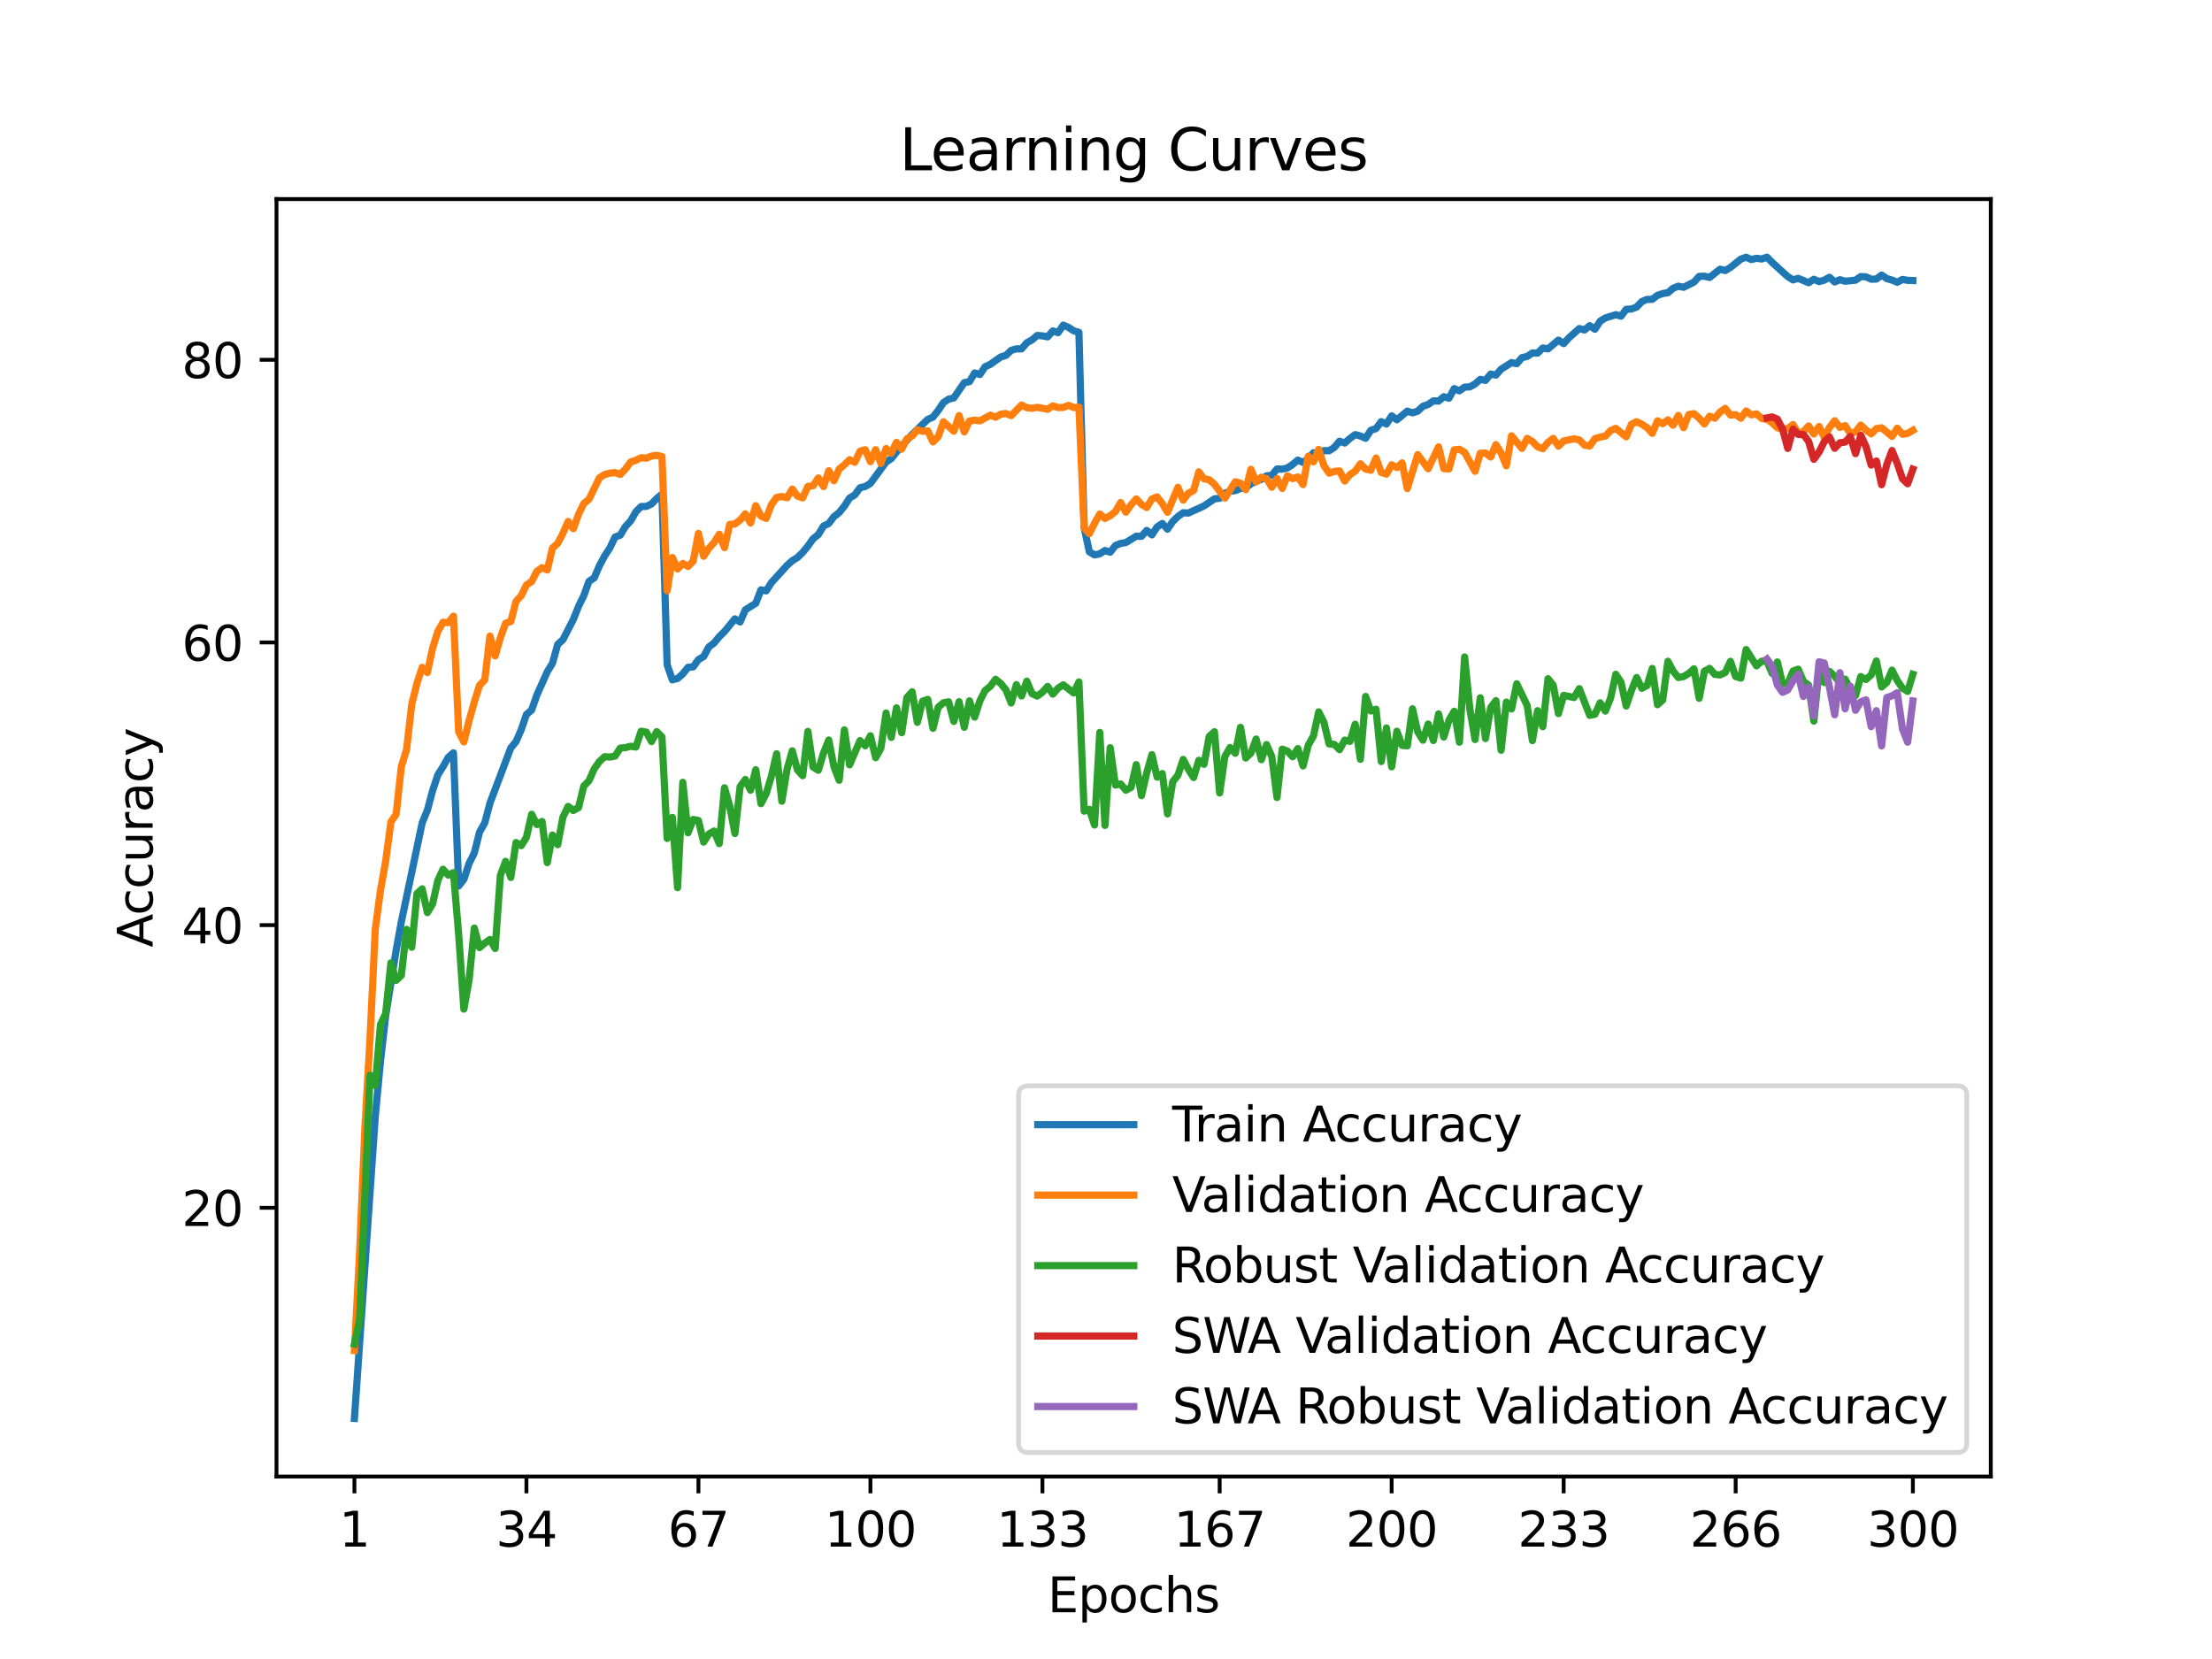 <?xml version="1.0" encoding="utf-8" standalone="no"?>
<!DOCTYPE svg PUBLIC "-//W3C//DTD SVG 1.1//EN"
  "http://www.w3.org/Graphics/SVG/1.1/DTD/svg11.dtd">
<svg xmlns:xlink="http://www.w3.org/1999/xlink" width="460.8pt" height="345.6pt" viewBox="0 0 460.8 345.6" xmlns="http://www.w3.org/2000/svg" version="1.1">
 <defs>
  <style type="text/css">*{stroke-linejoin: round; stroke-linecap: butt}</style>
 </defs>
 <g id="figure_1">
  <g id="patch_1">
   <path d="M 0 345.6 
L 460.8 345.6 
L 460.8 0 
L 0 0 
z
" style="fill: #ffffff"/>
  </g>
  <g id="axes_1">
   <g id="patch_2">
    <path d="M 57.6 307.584 
L 414.72 307.584 
L 414.72 41.472 
L 57.6 41.472 
z
" style="fill: #ffffff"/>
   </g>
   <g id="matplotlib.axis_1">
    <g id="xtick_1">
     <g id="line2d_1">
      <defs>
       <path id="m9f9e99e93b" d="M 0 0 
L 0 3.5 
" style="stroke: #000000; stroke-width: 0.8"/>
      </defs>
      <g>
       <use xlink:href="#m9f9e99e93b" x="73.833" y="307.584" style="stroke: #000000; stroke-width: 0.8"/>
      </g>
     </g>
     <g id="text_1">
      <!-- 1 -->
      <g transform="translate(70.651 322.182) scale(0.1 -0.1)">
       <defs>
        <path id="DejaVuSans-31" d="M 794 531 
L 1825 531 
L 1825 4091 
L 703 3866 
L 703 4441 
L 1819 4666 
L 2450 4666 
L 2450 531 
L 3481 531 
L 3481 0 
L 794 0 
L 794 531 
z
" transform="scale(0.016)"/>
       </defs>
       <use xlink:href="#DejaVuSans-31"/>
      </g>
     </g>
    </g>
    <g id="xtick_2">
     <g id="line2d_2">
      <g>
       <use xlink:href="#m9f9e99e93b" x="109.664" y="307.584" style="stroke: #000000; stroke-width: 0.8"/>
      </g>
     </g>
     <g id="text_2">
      <!-- 34 -->
      <g transform="translate(103.302 322.182) scale(0.1 -0.1)">
       <defs>
        <path id="DejaVuSans-33" d="M 2597 2516 
Q 3050 2419 3304 2112 
Q 3559 1806 3559 1356 
Q 3559 666 3084 287 
Q 2609 -91 1734 -91 
Q 1441 -91 1130 -33 
Q 819 25 488 141 
L 488 750 
Q 750 597 1062 519 
Q 1375 441 1716 441 
Q 2309 441 2620 675 
Q 2931 909 2931 1356 
Q 2931 1769 2642 2001 
Q 2353 2234 1838 2234 
L 1294 2234 
L 1294 2753 
L 1863 2753 
Q 2328 2753 2575 2939 
Q 2822 3125 2822 3475 
Q 2822 3834 2567 4026 
Q 2313 4219 1838 4219 
Q 1578 4219 1281 4162 
Q 984 4106 628 3988 
L 628 4550 
Q 988 4650 1302 4700 
Q 1616 4750 1894 4750 
Q 2613 4750 3031 4423 
Q 3450 4097 3450 3541 
Q 3450 3153 3228 2886 
Q 3006 2619 2597 2516 
z
" transform="scale(0.016)"/>
        <path id="DejaVuSans-34" d="M 2419 4116 
L 825 1625 
L 2419 1625 
L 2419 4116 
z
M 2253 4666 
L 3047 4666 
L 3047 1625 
L 3713 1625 
L 3713 1100 
L 3047 1100 
L 3047 0 
L 2419 0 
L 2419 1100 
L 313 1100 
L 313 1709 
L 2253 4666 
z
" transform="scale(0.016)"/>
       </defs>
       <use xlink:href="#DejaVuSans-33"/>
       <use xlink:href="#DejaVuSans-34" x="63.623"/>
      </g>
     </g>
    </g>
    <g id="xtick_3">
     <g id="line2d_3">
      <g>
       <use xlink:href="#m9f9e99e93b" x="145.496" y="307.584" style="stroke: #000000; stroke-width: 0.8"/>
      </g>
     </g>
     <g id="text_3">
      <!-- 67 -->
      <g transform="translate(139.133 322.182) scale(0.1 -0.1)">
       <defs>
        <path id="DejaVuSans-36" d="M 2113 2584 
Q 1688 2584 1439 2293 
Q 1191 2003 1191 1497 
Q 1191 994 1439 701 
Q 1688 409 2113 409 
Q 2538 409 2786 701 
Q 3034 994 3034 1497 
Q 3034 2003 2786 2293 
Q 2538 2584 2113 2584 
z
M 3366 4563 
L 3366 3988 
Q 3128 4100 2886 4159 
Q 2644 4219 2406 4219 
Q 1781 4219 1451 3797 
Q 1122 3375 1075 2522 
Q 1259 2794 1537 2939 
Q 1816 3084 2150 3084 
Q 2853 3084 3261 2657 
Q 3669 2231 3669 1497 
Q 3669 778 3244 343 
Q 2819 -91 2113 -91 
Q 1303 -91 875 529 
Q 447 1150 447 2328 
Q 447 3434 972 4092 
Q 1497 4750 2381 4750 
Q 2619 4750 2861 4703 
Q 3103 4656 3366 4563 
z
" transform="scale(0.016)"/>
        <path id="DejaVuSans-37" d="M 525 4666 
L 3525 4666 
L 3525 4397 
L 1831 0 
L 1172 0 
L 2766 4134 
L 525 4134 
L 525 4666 
z
" transform="scale(0.016)"/>
       </defs>
       <use xlink:href="#DejaVuSans-36"/>
       <use xlink:href="#DejaVuSans-37" x="63.623"/>
      </g>
     </g>
    </g>
    <g id="xtick_4">
     <g id="line2d_4">
      <g>
       <use xlink:href="#m9f9e99e93b" x="181.327" y="307.584" style="stroke: #000000; stroke-width: 0.8"/>
      </g>
     </g>
     <g id="text_4">
      <!-- 100 -->
      <g transform="translate(171.783 322.182) scale(0.1 -0.1)">
       <defs>
        <path id="DejaVuSans-30" d="M 2034 4250 
Q 1547 4250 1301 3770 
Q 1056 3291 1056 2328 
Q 1056 1369 1301 889 
Q 1547 409 2034 409 
Q 2525 409 2770 889 
Q 3016 1369 3016 2328 
Q 3016 3291 2770 3770 
Q 2525 4250 2034 4250 
z
M 2034 4750 
Q 2819 4750 3233 4129 
Q 3647 3509 3647 2328 
Q 3647 1150 3233 529 
Q 2819 -91 2034 -91 
Q 1250 -91 836 529 
Q 422 1150 422 2328 
Q 422 3509 836 4129 
Q 1250 4750 2034 4750 
z
" transform="scale(0.016)"/>
       </defs>
       <use xlink:href="#DejaVuSans-31"/>
       <use xlink:href="#DejaVuSans-30" x="63.623"/>
       <use xlink:href="#DejaVuSans-30" x="127.246"/>
      </g>
     </g>
    </g>
    <g id="xtick_5">
     <g id="line2d_5">
      <g>
       <use xlink:href="#m9f9e99e93b" x="217.158" y="307.584" style="stroke: #000000; stroke-width: 0.8"/>
      </g>
     </g>
     <g id="text_5">
      <!-- 133 -->
      <g transform="translate(207.615 322.182) scale(0.1 -0.1)">
       <use xlink:href="#DejaVuSans-31"/>
       <use xlink:href="#DejaVuSans-33" x="63.623"/>
       <use xlink:href="#DejaVuSans-33" x="127.246"/>
      </g>
     </g>
    </g>
    <g id="xtick_6">
     <g id="line2d_6">
      <g>
       <use xlink:href="#m9f9e99e93b" x="254.076" y="307.584" style="stroke: #000000; stroke-width: 0.8"/>
      </g>
     </g>
     <g id="text_6">
      <!-- 167 -->
      <g transform="translate(244.532 322.182) scale(0.1 -0.1)">
       <use xlink:href="#DejaVuSans-31"/>
       <use xlink:href="#DejaVuSans-36" x="63.623"/>
       <use xlink:href="#DejaVuSans-37" x="127.246"/>
      </g>
     </g>
    </g>
    <g id="xtick_7">
     <g id="line2d_7">
      <g>
       <use xlink:href="#m9f9e99e93b" x="289.907" y="307.584" style="stroke: #000000; stroke-width: 0.8"/>
      </g>
     </g>
     <g id="text_7">
      <!-- 200 -->
      <g transform="translate(280.363 322.182) scale(0.1 -0.1)">
       <defs>
        <path id="DejaVuSans-32" d="M 1228 531 
L 3431 531 
L 3431 0 
L 469 0 
L 469 531 
Q 828 903 1448 1529 
Q 2069 2156 2228 2338 
Q 2531 2678 2651 2914 
Q 2772 3150 2772 3378 
Q 2772 3750 2511 3984 
Q 2250 4219 1831 4219 
Q 1534 4219 1204 4116 
Q 875 4013 500 3803 
L 500 4441 
Q 881 4594 1212 4672 
Q 1544 4750 1819 4750 
Q 2544 4750 2975 4387 
Q 3406 4025 3406 3419 
Q 3406 3131 3298 2873 
Q 3191 2616 2906 2266 
Q 2828 2175 2409 1742 
Q 1991 1309 1228 531 
z
" transform="scale(0.016)"/>
       </defs>
       <use xlink:href="#DejaVuSans-32"/>
       <use xlink:href="#DejaVuSans-30" x="63.623"/>
       <use xlink:href="#DejaVuSans-30" x="127.246"/>
      </g>
     </g>
    </g>
    <g id="xtick_8">
     <g id="line2d_8">
      <g>
       <use xlink:href="#m9f9e99e93b" x="325.739" y="307.584" style="stroke: #000000; stroke-width: 0.8"/>
      </g>
     </g>
     <g id="text_8">
      <!-- 233 -->
      <g transform="translate(316.195 322.182) scale(0.1 -0.1)">
       <use xlink:href="#DejaVuSans-32"/>
       <use xlink:href="#DejaVuSans-33" x="63.623"/>
       <use xlink:href="#DejaVuSans-33" x="127.246"/>
      </g>
     </g>
    </g>
    <g id="xtick_9">
     <g id="line2d_9">
      <g>
       <use xlink:href="#m9f9e99e93b" x="361.57" y="307.584" style="stroke: #000000; stroke-width: 0.8"/>
      </g>
     </g>
     <g id="text_9">
      <!-- 266 -->
      <g transform="translate(352.026 322.182) scale(0.1 -0.1)">
       <use xlink:href="#DejaVuSans-32"/>
       <use xlink:href="#DejaVuSans-36" x="63.623"/>
       <use xlink:href="#DejaVuSans-36" x="127.246"/>
      </g>
     </g>
    </g>
    <g id="xtick_10">
     <g id="line2d_10">
      <g>
       <use xlink:href="#m9f9e99e93b" x="398.487" y="307.584" style="stroke: #000000; stroke-width: 0.8"/>
      </g>
     </g>
     <g id="text_10">
      <!-- 300 -->
      <g transform="translate(388.944 322.182) scale(0.1 -0.1)">
       <use xlink:href="#DejaVuSans-33"/>
       <use xlink:href="#DejaVuSans-30" x="63.623"/>
       <use xlink:href="#DejaVuSans-30" x="127.246"/>
      </g>
     </g>
    </g>
    <g id="text_11">
     <!-- Epochs -->
     <g transform="translate(218.244 335.861) scale(0.1 -0.1)">
      <defs>
       <path id="DejaVuSans-45" d="M 628 4666 
L 3578 4666 
L 3578 4134 
L 1259 4134 
L 1259 2753 
L 3481 2753 
L 3481 2222 
L 1259 2222 
L 1259 531 
L 3634 531 
L 3634 0 
L 628 0 
L 628 4666 
z
" transform="scale(0.016)"/>
       <path id="DejaVuSans-70" d="M 1159 525 
L 1159 -1331 
L 581 -1331 
L 581 3500 
L 1159 3500 
L 1159 2969 
Q 1341 3281 1617 3432 
Q 1894 3584 2278 3584 
Q 2916 3584 3314 3078 
Q 3713 2572 3713 1747 
Q 3713 922 3314 415 
Q 2916 -91 2278 -91 
Q 1894 -91 1617 61 
Q 1341 213 1159 525 
z
M 3116 1747 
Q 3116 2381 2855 2742 
Q 2594 3103 2138 3103 
Q 1681 3103 1420 2742 
Q 1159 2381 1159 1747 
Q 1159 1113 1420 752 
Q 1681 391 2138 391 
Q 2594 391 2855 752 
Q 3116 1113 3116 1747 
z
" transform="scale(0.016)"/>
       <path id="DejaVuSans-6f" d="M 1959 3097 
Q 1497 3097 1228 2736 
Q 959 2375 959 1747 
Q 959 1119 1226 758 
Q 1494 397 1959 397 
Q 2419 397 2687 759 
Q 2956 1122 2956 1747 
Q 2956 2369 2687 2733 
Q 2419 3097 1959 3097 
z
M 1959 3584 
Q 2709 3584 3137 3096 
Q 3566 2609 3566 1747 
Q 3566 888 3137 398 
Q 2709 -91 1959 -91 
Q 1206 -91 779 398 
Q 353 888 353 1747 
Q 353 2609 779 3096 
Q 1206 3584 1959 3584 
z
" transform="scale(0.016)"/>
       <path id="DejaVuSans-63" d="M 3122 3366 
L 3122 2828 
Q 2878 2963 2633 3030 
Q 2388 3097 2138 3097 
Q 1578 3097 1268 2742 
Q 959 2388 959 1747 
Q 959 1106 1268 751 
Q 1578 397 2138 397 
Q 2388 397 2633 464 
Q 2878 531 3122 666 
L 3122 134 
Q 2881 22 2623 -34 
Q 2366 -91 2075 -91 
Q 1284 -91 818 406 
Q 353 903 353 1747 
Q 353 2603 823 3093 
Q 1294 3584 2113 3584 
Q 2378 3584 2631 3529 
Q 2884 3475 3122 3366 
z
" transform="scale(0.016)"/>
       <path id="DejaVuSans-68" d="M 3513 2113 
L 3513 0 
L 2938 0 
L 2938 2094 
Q 2938 2591 2744 2837 
Q 2550 3084 2163 3084 
Q 1697 3084 1428 2787 
Q 1159 2491 1159 1978 
L 1159 0 
L 581 0 
L 581 4863 
L 1159 4863 
L 1159 2956 
Q 1366 3272 1645 3428 
Q 1925 3584 2291 3584 
Q 2894 3584 3203 3211 
Q 3513 2838 3513 2113 
z
" transform="scale(0.016)"/>
       <path id="DejaVuSans-73" d="M 2834 3397 
L 2834 2853 
Q 2591 2978 2328 3040 
Q 2066 3103 1784 3103 
Q 1356 3103 1142 2972 
Q 928 2841 928 2578 
Q 928 2378 1081 2264 
Q 1234 2150 1697 2047 
L 1894 2003 
Q 2506 1872 2764 1633 
Q 3022 1394 3022 966 
Q 3022 478 2636 193 
Q 2250 -91 1575 -91 
Q 1294 -91 989 -36 
Q 684 19 347 128 
L 347 722 
Q 666 556 975 473 
Q 1284 391 1588 391 
Q 1994 391 2212 530 
Q 2431 669 2431 922 
Q 2431 1156 2273 1281 
Q 2116 1406 1581 1522 
L 1381 1569 
Q 847 1681 609 1914 
Q 372 2147 372 2553 
Q 372 3047 722 3315 
Q 1072 3584 1716 3584 
Q 2034 3584 2315 3537 
Q 2597 3491 2834 3397 
z
" transform="scale(0.016)"/>
      </defs>
      <use xlink:href="#DejaVuSans-45"/>
      <use xlink:href="#DejaVuSans-70" x="63.184"/>
      <use xlink:href="#DejaVuSans-6f" x="126.66"/>
      <use xlink:href="#DejaVuSans-63" x="187.842"/>
      <use xlink:href="#DejaVuSans-68" x="242.822"/>
      <use xlink:href="#DejaVuSans-73" x="306.201"/>
     </g>
    </g>
   </g>
   <g id="matplotlib.axis_2">
    <g id="ytick_1">
     <g id="line2d_11">
      <defs>
       <path id="mc23204e416" d="M 0 0 
L -3.5 0 
" style="stroke: #000000; stroke-width: 0.8"/>
      </defs>
      <g>
       <use xlink:href="#mc23204e416" x="57.6" y="251.598" style="stroke: #000000; stroke-width: 0.8"/>
      </g>
     </g>
     <g id="text_12">
      <!-- 20 -->
      <g transform="translate(37.875 255.397) scale(0.1 -0.1)">
       <use xlink:href="#DejaVuSans-32"/>
       <use xlink:href="#DejaVuSans-30" x="63.623"/>
      </g>
     </g>
    </g>
    <g id="ytick_2">
     <g id="line2d_12">
      <g>
       <use xlink:href="#mc23204e416" x="57.6" y="192.716" style="stroke: #000000; stroke-width: 0.8"/>
      </g>
     </g>
     <g id="text_13">
      <!-- 40 -->
      <g transform="translate(37.875 196.516) scale(0.1 -0.1)">
       <use xlink:href="#DejaVuSans-34"/>
       <use xlink:href="#DejaVuSans-30" x="63.623"/>
      </g>
     </g>
    </g>
    <g id="ytick_3">
     <g id="line2d_13">
      <g>
       <use xlink:href="#mc23204e416" x="57.6" y="133.835" style="stroke: #000000; stroke-width: 0.8"/>
      </g>
     </g>
     <g id="text_14">
      <!-- 60 -->
      <g transform="translate(37.875 137.634) scale(0.1 -0.1)">
       <use xlink:href="#DejaVuSans-36"/>
       <use xlink:href="#DejaVuSans-30" x="63.623"/>
      </g>
     </g>
    </g>
    <g id="ytick_4">
     <g id="line2d_14">
      <g>
       <use xlink:href="#mc23204e416" x="57.6" y="74.954" style="stroke: #000000; stroke-width: 0.8"/>
      </g>
     </g>
     <g id="text_15">
      <!-- 80 -->
      <g transform="translate(37.875 78.753) scale(0.1 -0.1)">
       <defs>
        <path id="DejaVuSans-38" d="M 2034 2216 
Q 1584 2216 1326 1975 
Q 1069 1734 1069 1313 
Q 1069 891 1326 650 
Q 1584 409 2034 409 
Q 2484 409 2743 651 
Q 3003 894 3003 1313 
Q 3003 1734 2745 1975 
Q 2488 2216 2034 2216 
z
M 1403 2484 
Q 997 2584 770 2862 
Q 544 3141 544 3541 
Q 544 4100 942 4425 
Q 1341 4750 2034 4750 
Q 2731 4750 3128 4425 
Q 3525 4100 3525 3541 
Q 3525 3141 3298 2862 
Q 3072 2584 2669 2484 
Q 3125 2378 3379 2068 
Q 3634 1759 3634 1313 
Q 3634 634 3220 271 
Q 2806 -91 2034 -91 
Q 1263 -91 848 271 
Q 434 634 434 1313 
Q 434 1759 690 2068 
Q 947 2378 1403 2484 
z
M 1172 3481 
Q 1172 3119 1398 2916 
Q 1625 2713 2034 2713 
Q 2441 2713 2670 2916 
Q 2900 3119 2900 3481 
Q 2900 3844 2670 4047 
Q 2441 4250 2034 4250 
Q 1625 4250 1398 4047 
Q 1172 3844 1172 3481 
z
" transform="scale(0.016)"/>
       </defs>
       <use xlink:href="#DejaVuSans-38"/>
       <use xlink:href="#DejaVuSans-30" x="63.623"/>
      </g>
     </g>
    </g>
    <g id="text_16">
     <!-- Accuracy -->
     <g transform="translate(31.795 197.356) rotate(-90) scale(0.1 -0.1)">
      <defs>
       <path id="DejaVuSans-41" d="M 2188 4044 
L 1331 1722 
L 3047 1722 
L 2188 4044 
z
M 1831 4666 
L 2547 4666 
L 4325 0 
L 3669 0 
L 3244 1197 
L 1141 1197 
L 716 0 
L 50 0 
L 1831 4666 
z
" transform="scale(0.016)"/>
       <path id="DejaVuSans-75" d="M 544 1381 
L 544 3500 
L 1119 3500 
L 1119 1403 
Q 1119 906 1312 657 
Q 1506 409 1894 409 
Q 2359 409 2629 706 
Q 2900 1003 2900 1516 
L 2900 3500 
L 3475 3500 
L 3475 0 
L 2900 0 
L 2900 538 
Q 2691 219 2414 64 
Q 2138 -91 1772 -91 
Q 1169 -91 856 284 
Q 544 659 544 1381 
z
M 1991 3584 
L 1991 3584 
z
" transform="scale(0.016)"/>
       <path id="DejaVuSans-72" d="M 2631 2963 
Q 2534 3019 2420 3045 
Q 2306 3072 2169 3072 
Q 1681 3072 1420 2755 
Q 1159 2438 1159 1844 
L 1159 0 
L 581 0 
L 581 3500 
L 1159 3500 
L 1159 2956 
Q 1341 3275 1631 3429 
Q 1922 3584 2338 3584 
Q 2397 3584 2469 3576 
Q 2541 3569 2628 3553 
L 2631 2963 
z
" transform="scale(0.016)"/>
       <path id="DejaVuSans-61" d="M 2194 1759 
Q 1497 1759 1228 1600 
Q 959 1441 959 1056 
Q 959 750 1161 570 
Q 1363 391 1709 391 
Q 2188 391 2477 730 
Q 2766 1069 2766 1631 
L 2766 1759 
L 2194 1759 
z
M 3341 1997 
L 3341 0 
L 2766 0 
L 2766 531 
Q 2569 213 2275 61 
Q 1981 -91 1556 -91 
Q 1019 -91 701 211 
Q 384 513 384 1019 
Q 384 1609 779 1909 
Q 1175 2209 1959 2209 
L 2766 2209 
L 2766 2266 
Q 2766 2663 2505 2880 
Q 2244 3097 1772 3097 
Q 1472 3097 1187 3025 
Q 903 2953 641 2809 
L 641 3341 
Q 956 3463 1253 3523 
Q 1550 3584 1831 3584 
Q 2591 3584 2966 3190 
Q 3341 2797 3341 1997 
z
" transform="scale(0.016)"/>
       <path id="DejaVuSans-79" d="M 2059 -325 
Q 1816 -950 1584 -1140 
Q 1353 -1331 966 -1331 
L 506 -1331 
L 506 -850 
L 844 -850 
Q 1081 -850 1212 -737 
Q 1344 -625 1503 -206 
L 1606 56 
L 191 3500 
L 800 3500 
L 1894 763 
L 2988 3500 
L 3597 3500 
L 2059 -325 
z
" transform="scale(0.016)"/>
      </defs>
      <use xlink:href="#DejaVuSans-41"/>
      <use xlink:href="#DejaVuSans-63" x="66.658"/>
      <use xlink:href="#DejaVuSans-63" x="121.639"/>
      <use xlink:href="#DejaVuSans-75" x="176.619"/>
      <use xlink:href="#DejaVuSans-72" x="239.998"/>
      <use xlink:href="#DejaVuSans-61" x="281.111"/>
      <use xlink:href="#DejaVuSans-63" x="342.391"/>
      <use xlink:href="#DejaVuSans-79" x="397.371"/>
     </g>
    </g>
   </g>
   <g id="line2d_15">
    <path d="M 73.833 295.488 
L 78.176 232.556 
L 79.262 221.044 
L 80.348 211.547 
L 82.519 197.992 
L 83.605 192.033 
L 87.948 171.413 
L 89.034 168.769 
L 90.12 164.695 
L 91.206 161.433 
L 92.291 159.719 
L 93.377 157.776 
L 94.463 156.828 
L 95.549 184.561 
L 96.635 183.172 
L 97.72 179.874 
L 98.806 177.696 
L 99.892 173.362 
L 100.978 171.437 
L 102.064 167.309 
L 106.407 155.804 
L 107.493 154.508 
L 108.578 152.012 
L 109.664 148.844 
L 110.75 147.914 
L 111.836 144.811 
L 114.007 139.941 
L 115.093 138.169 
L 116.179 134.241 
L 117.265 133.27 
L 119.436 129.036 
L 120.522 126.316 
L 121.608 124.084 
L 122.694 121.105 
L 123.78 120.387 
L 124.865 117.866 
L 125.951 115.817 
L 127.037 114.163 
L 128.123 111.884 
L 129.209 111.484 
L 130.294 109.67 
L 131.38 108.516 
L 132.466 106.608 
L 133.552 105.513 
L 134.638 105.495 
L 135.723 104.983 
L 136.809 103.841 
L 137.895 102.969 
L 138.981 138.504 
L 140.067 141.631 
L 141.152 141.337 
L 142.238 140.383 
L 143.324 139.023 
L 144.41 138.922 
L 145.496 137.403 
L 146.581 136.779 
L 147.667 134.765 
L 148.753 133.953 
L 149.839 132.622 
L 150.925 131.562 
L 153.096 128.918 
L 154.182 129.566 
L 155.268 127.04 
L 157.439 125.674 
L 158.525 122.877 
L 159.611 123.089 
L 160.697 121.376 
L 163.954 117.784 
L 165.04 116.812 
L 166.126 116.141 
L 167.212 115.087 
L 168.297 113.762 
L 169.383 112.232 
L 170.469 111.372 
L 171.555 109.582 
L 172.641 109.052 
L 173.726 107.627 
L 174.812 106.785 
L 175.898 105.437 
L 176.984 103.753 
L 178.07 103.099 
L 179.155 101.609 
L 180.241 101.35 
L 181.327 100.691 
L 184.584 96.251 
L 185.67 95.539 
L 186.756 94.161 
L 188.928 91.694 
L 190.013 90.516 
L 193.271 87.366 
L 194.357 86.889 
L 195.442 85.505 
L 196.528 83.874 
L 197.614 83.15 
L 198.7 82.891 
L 200.871 79.717 
L 201.957 79.499 
L 203.043 77.698 
L 204.129 78.016 
L 205.215 76.396 
L 206.3 75.896 
L 208.472 74.365 
L 209.558 74.029 
L 210.644 72.993 
L 211.729 72.669 
L 212.815 72.681 
L 213.901 71.409 
L 214.987 70.814 
L 216.073 69.878 
L 217.158 69.966 
L 218.244 70.173 
L 219.33 68.942 
L 220.416 69.301 
L 221.502 67.729 
L 222.587 68.2 
L 223.673 68.912 
L 224.759 69.242 
L 225.845 109.941 
L 226.931 114.952 
L 228.016 115.594 
L 229.102 115.37 
L 230.188 114.687 
L 231.274 115.034 
L 232.36 113.645 
L 233.445 113.209 
L 234.531 113.026 
L 236.703 111.702 
L 237.789 111.731 
L 238.875 110.5 
L 239.96 111.425 
L 241.046 109.77 
L 242.132 109.052 
L 243.218 110.235 
L 244.304 108.64 
L 245.389 107.592 
L 246.475 106.814 
L 247.561 106.879 
L 250.818 105.395 
L 252.99 103.923 
L 254.076 103.806 
L 255.162 102.74 
L 256.247 102.328 
L 257.333 102.204 
L 258.419 101.751 
L 259.505 101.639 
L 260.591 100.797 
L 261.676 100.208 
L 262.762 99.872 
L 263.848 99.125 
L 264.934 99.019 
L 266.02 97.694 
L 267.105 97.741 
L 268.191 97.482 
L 269.277 96.752 
L 270.363 95.845 
L 271.449 96.322 
L 272.534 95.556 
L 273.62 94.32 
L 274.706 94.591 
L 275.792 93.872 
L 276.878 93.896 
L 277.963 93.207 
L 279.049 91.912 
L 280.135 92.283 
L 281.221 91.335 
L 282.307 90.54 
L 283.392 90.822 
L 284.478 91.299 
L 285.564 89.639 
L 286.65 89.28 
L 287.736 87.831 
L 288.821 88.332 
L 289.907 86.636 
L 290.993 87.454 
L 293.165 85.652 
L 294.25 86 
L 295.336 85.652 
L 296.422 84.634 
L 297.508 84.257 
L 298.594 83.509 
L 299.679 83.556 
L 300.765 82.644 
L 301.851 82.95 
L 302.937 80.954 
L 304.023 81.425 
L 305.108 80.642 
L 306.194 80.595 
L 307.28 79.988 
L 308.366 79.028 
L 309.452 79.24 
L 310.537 77.927 
L 311.623 78.139 
L 312.709 76.909 
L 314.881 75.531 
L 315.966 75.766 
L 317.052 74.5 
L 318.138 74.259 
L 319.224 73.523 
L 320.31 73.558 
L 321.395 72.498 
L 322.481 72.681 
L 324.653 70.844 
L 325.739 71.58 
L 326.824 70.385 
L 328.996 68.441 
L 330.082 68.736 
L 331.168 67.847 
L 332.253 68.583 
L 333.339 66.911 
L 334.425 66.239 
L 336.597 65.556 
L 337.682 65.868 
L 338.768 64.438 
L 339.854 64.373 
L 340.94 63.966 
L 342.026 62.824 
L 343.111 62.365 
L 344.197 62.359 
L 345.283 61.517 
L 346.369 61.158 
L 347.455 60.975 
L 348.54 60.051 
L 349.626 59.615 
L 350.712 59.851 
L 352.884 58.773 
L 353.969 57.578 
L 355.055 57.537 
L 356.141 57.796 
L 358.313 56.082 
L 359.398 56.359 
L 360.484 55.705 
L 362.656 53.98 
L 363.742 53.58 
L 364.827 54.068 
L 365.913 53.804 
L 366.999 53.957 
L 368.085 53.568 
L 369.171 54.669 
L 371.342 56.647 
L 372.428 57.613 
L 373.514 58.308 
L 374.6 57.984 
L 376.771 58.897 
L 377.857 58.178 
L 378.943 58.661 
L 380.029 58.361 
L 381.114 57.76 
L 382.2 58.738 
L 383.286 58.267 
L 384.372 58.585 
L 386.543 58.367 
L 387.629 57.613 
L 388.715 57.666 
L 389.801 58.167 
L 390.887 58.131 
L 391.972 57.307 
L 393.058 58.043 
L 394.144 58.343 
L 395.23 58.803 
L 396.316 58.214 
L 397.401 58.402 
L 398.487 58.443 
L 398.487 58.443 
" clip-path="url(#p79cdacdd72)" style="fill: none; stroke: #1f77b4; stroke-width: 1.5; stroke-linecap: square"/>
   </g>
   <g id="line2d_16">
    <path d="M 73.833 281.333 
L 74.919 260.813 
L 76.004 235.199 
L 77.09 216.181 
L 78.176 193.57 
L 79.262 185.445 
L 80.348 179.38 
L 81.433 171.225 
L 82.519 169.635 
L 83.605 159.684 
L 84.691 156.181 
L 85.777 146.701 
L 86.862 142.343 
L 87.948 139.017 
L 89.034 140.106 
L 90.12 135.013 
L 91.206 131.539 
L 92.291 129.625 
L 93.377 129.713 
L 94.463 128.359 
L 95.549 152.442 
L 96.635 154.561 
L 97.72 150.116 
L 98.806 146.23 
L 99.892 142.785 
L 100.978 141.637 
L 102.064 132.51 
L 103.149 136.632 
L 104.235 132.864 
L 105.321 129.831 
L 106.407 129.478 
L 107.493 125.268 
L 108.578 124.09 
L 109.664 121.853 
L 110.75 121.146 
L 111.836 119.026 
L 112.922 118.261 
L 114.007 118.732 
L 115.093 114.169 
L 116.179 113.197 
L 117.265 111.107 
L 118.351 108.634 
L 119.436 110.135 
L 120.522 107.132 
L 121.608 104.895 
L 122.694 104.012 
L 124.865 99.537 
L 125.951 98.86 
L 127.037 98.565 
L 128.123 98.447 
L 129.209 98.83 
L 130.294 97.711 
L 131.38 96.239 
L 132.466 95.886 
L 133.552 95.356 
L 134.638 95.444 
L 135.723 95.003 
L 136.809 94.856 
L 137.895 95.091 
L 138.981 123.06 
L 140.067 116.141 
L 141.152 118.526 
L 142.238 117.378 
L 143.324 117.996 
L 144.41 116.877 
L 145.496 111.107 
L 146.581 115.876 
L 147.667 114.228 
L 148.753 113.021 
L 149.839 111.284 
L 150.925 114.08 
L 152.01 109.252 
L 153.096 109.164 
L 154.182 108.339 
L 155.268 107.044 
L 156.354 108.958 
L 157.439 105.337 
L 158.525 107.515 
L 159.611 107.986 
L 160.697 105.13 
L 161.783 103.629 
L 162.868 103.423 
L 163.954 103.688 
L 165.04 101.892 
L 166.126 103.335 
L 167.212 103.717 
L 168.297 101.333 
L 169.383 101.185 
L 170.469 99.566 
L 171.555 101.362 
L 172.641 98.065 
L 173.726 100.155 
L 174.812 97.711 
L 175.898 96.828 
L 176.984 95.768 
L 178.07 96.298 
L 179.155 94.002 
L 180.241 93.678 
L 181.327 96.18 
L 182.413 93.678 
L 183.499 96.534 
L 184.584 93.442 
L 185.67 94.414 
L 186.756 92.147 
L 187.842 93.56 
L 188.928 91.411 
L 190.013 90.822 
L 191.099 89.527 
L 192.185 89.851 
L 193.271 89.762 
L 194.357 92.059 
L 195.442 90.969 
L 196.528 87.878 
L 198.7 89.821 
L 199.786 86.583 
L 200.871 89.968 
L 201.957 87.702 
L 203.043 87.525 
L 204.129 87.672 
L 206.3 86.494 
L 207.386 86.907 
L 208.472 86.288 
L 209.558 86.141 
L 210.644 86.583 
L 212.815 84.375 
L 213.901 84.934 
L 214.987 85.052 
L 216.073 84.846 
L 218.244 85.258 
L 219.33 84.551 
L 220.416 84.905 
L 221.502 84.875 
L 222.587 84.434 
L 223.673 84.905 
L 224.759 84.816 
L 225.845 109.988 
L 226.931 111.166 
L 228.016 108.987 
L 229.102 107.074 
L 230.188 108.016 
L 231.274 107.427 
L 232.36 106.573 
L 233.445 104.689 
L 234.531 106.691 
L 235.617 105.16 
L 236.703 103.923 
L 237.789 105.072 
L 238.875 105.719 
L 239.96 103.953 
L 241.046 103.511 
L 242.132 104.924 
L 243.218 106.72 
L 245.389 101.509 
L 246.475 104.188 
L 247.561 102.746 
L 248.647 102.186 
L 249.733 98.3 
L 250.818 99.743 
L 251.904 99.949 
L 252.99 100.891 
L 255.162 103.776 
L 257.333 100.361 
L 258.419 100.655 
L 259.505 102.01 
L 260.591 97.77 
L 261.676 100.39 
L 262.762 99.419 
L 263.848 99.713 
L 264.934 101.509 
L 266.02 99.684 
L 267.105 101.745 
L 268.191 99.125 
L 269.277 99.713 
L 270.363 99.36 
L 271.449 100.95 
L 272.534 95.032 
L 273.62 96.21 
L 274.706 93.619 
L 275.792 96.975 
L 276.878 98.565 
L 277.963 98.212 
L 279.049 98.094 
L 280.135 100.214 
L 281.221 98.86 
L 282.307 98.153 
L 283.392 96.622 
L 284.478 97.711 
L 285.564 97.976 
L 286.65 95.415 
L 287.736 98.418 
L 288.821 98.771 
L 289.907 96.828 
L 290.993 97.417 
L 292.079 96.416 
L 293.165 101.774 
L 295.336 94.708 
L 297.508 97.652 
L 299.679 93.089 
L 300.765 97.623 
L 301.851 97.682 
L 302.937 93.707 
L 304.023 93.59 
L 305.108 94.237 
L 307.28 98.182 
L 308.366 94.414 
L 309.452 94.385 
L 310.537 95.209 
L 311.623 92.618 
L 312.709 94.355 
L 313.795 97.034 
L 314.881 90.793 
L 317.052 93.413 
L 318.138 91.323 
L 319.224 91.97 
L 320.31 93.06 
L 321.395 93.472 
L 322.481 92.147 
L 323.567 91.323 
L 324.653 92.942 
L 325.739 91.853 
L 327.91 91.411 
L 328.996 91.647 
L 330.082 92.736 
L 331.168 92.913 
L 332.253 91.382 
L 333.339 91.058 
L 334.425 90.852 
L 335.511 89.703 
L 336.597 89.232 
L 338.768 90.999 
L 339.854 88.379 
L 340.94 87.849 
L 342.026 88.379 
L 343.111 89.085 
L 344.197 90.263 
L 345.283 87.672 
L 346.369 88.261 
L 347.455 87.466 
L 348.54 88.585 
L 349.626 86.553 
L 350.712 89.085 
L 351.798 86.347 
L 352.884 86.171 
L 353.969 87.113 
L 355.055 88.32 
L 356.141 86.701 
L 357.227 87.113 
L 358.313 85.847 
L 359.398 85.081 
L 360.484 86.465 
L 361.57 86.377 
L 362.656 87.113 
L 363.742 85.611 
L 364.827 86.406 
L 365.913 86.229 
L 366.999 87.172 
L 368.085 87.348 
L 369.171 88.084 
L 370.256 89.115 
L 371.342 89.409 
L 372.428 89.291 
L 373.514 88.438 
L 374.6 90.292 
L 375.685 89.91 
L 376.771 88.732 
L 377.857 90.41 
L 378.943 88.85 
L 380.029 91.117 
L 381.114 89.056 
L 382.2 87.643 
L 383.286 89.026 
L 384.372 88.673 
L 385.458 90.292 
L 386.543 89.968 
L 387.629 88.555 
L 388.715 89.586 
L 389.801 90.381 
L 390.887 89.291 
L 391.972 89.115 
L 394.144 90.911 
L 395.23 89.203 
L 396.316 90.469 
L 397.401 90.292 
L 398.487 89.645 
L 398.487 89.645 
" clip-path="url(#p79cdacdd72)" style="fill: none; stroke: #ff7f0e; stroke-width: 1.5; stroke-linecap: square"/>
   </g>
   <g id="line2d_17">
    <path d="M 73.833 279.983 
L 74.919 274.927 
L 77.09 223.985 
L 78.176 226.157 
L 79.262 213.427 
L 80.348 211.132 
L 81.433 200.594 
L 82.519 204.229 
L 83.605 203.193 
L 84.691 193.61 
L 85.777 197.325 
L 86.862 186.158 
L 87.948 185.163 
L 89.034 190.118 
L 90.12 188.29 
L 91.206 183.417 
L 92.291 181.082 
L 93.377 182.301 
L 94.463 181.793 
L 95.549 194.645 
L 96.635 210.218 
L 97.72 204.148 
L 98.806 193.346 
L 99.892 197.407 
L 100.978 196.473 
L 102.064 195.701 
L 103.149 197.589 
L 104.235 182.361 
L 105.321 179.438 
L 106.407 182.788 
L 107.493 175.519 
L 108.578 176.169 
L 109.664 174.423 
L 110.75 169.631 
L 111.836 171.763 
L 112.922 171.133 
L 114.007 179.702 
L 115.093 173.956 
L 116.179 175.966 
L 117.265 170.24 
L 118.351 167.986 
L 119.436 168.839 
L 120.522 168.23 
L 121.608 163.763 
L 122.694 162.646 
L 123.78 160.169 
L 124.865 158.646 
L 125.951 157.631 
L 127.037 157.712 
L 128.123 157.509 
L 129.209 155.845 
L 130.294 155.743 
L 131.38 155.459 
L 132.466 155.621 
L 133.552 152.332 
L 134.638 152.515 
L 135.723 154.484 
L 136.809 152.413 
L 137.895 153.51 
L 138.981 174.666 
L 140.067 170.281 
L 141.152 184.92 
L 142.238 162.971 
L 143.324 173.489 
L 144.41 170.707 
L 145.496 170.93 
L 146.581 175.418 
L 147.667 173.732 
L 148.753 173.123 
L 149.839 175.742 
L 150.925 164.108 
L 152.01 167.885 
L 153.096 173.631 
L 154.182 163.844 
L 155.268 162.382 
L 156.354 164.616 
L 157.439 160.352 
L 158.525 167.418 
L 159.611 165.326 
L 160.697 161.692 
L 161.783 157.022 
L 162.868 166.91 
L 163.954 160.25 
L 165.04 156.413 
L 166.126 160.393 
L 167.212 161.591 
L 168.297 152.373 
L 169.383 159.783 
L 170.469 160.454 
L 171.555 156.88 
L 172.641 154.159 
L 173.726 159.723 
L 174.812 162.545 
L 175.898 152.048 
L 176.984 159.337 
L 179.155 154.281 
L 180.241 155.357 
L 181.327 153.266 
L 182.413 157.834 
L 183.499 155.885 
L 184.584 148.535 
L 185.67 153.611 
L 186.756 147.459 
L 187.842 152.637 
L 188.928 145.307 
L 190.013 144.109 
L 191.099 150.484 
L 192.185 146.078 
L 193.271 145.693 
L 194.357 151.723 
L 195.442 147.337 
L 196.528 146.403 
L 197.614 146.2 
L 198.7 150.281 
L 199.786 146.18 
L 200.871 151.499 
L 201.957 145.997 
L 203.043 149.388 
L 204.129 145.997 
L 205.215 143.845 
L 206.3 142.972 
L 207.386 141.51 
L 208.472 142.383 
L 209.558 143.723 
L 210.644 146.444 
L 211.729 142.627 
L 212.815 144.982 
L 213.901 141.896 
L 214.987 144.495 
L 216.073 145.002 
L 217.158 144.21 
L 218.244 142.992 
L 219.33 144.596 
L 220.416 143.358 
L 221.502 142.667 
L 223.673 144.353 
L 224.759 142.058 
L 225.845 168.981 
L 226.931 168.595 
L 228.016 171.864 
L 229.102 152.576 
L 230.188 171.946 
L 231.274 155.763 
L 232.36 163.54 
L 233.445 163.316 
L 234.531 164.616 
L 235.617 164.027 
L 236.703 159.296 
L 237.789 165.753 
L 238.875 161.042 
L 239.96 157.205 
L 241.046 161.895 
L 242.132 161.144 
L 243.218 169.55 
L 244.304 162.849 
L 245.389 161.489 
L 246.475 158.2 
L 247.561 160.271 
L 248.647 161.976 
L 249.733 158.383 
L 250.818 159.215 
L 251.904 153.408 
L 252.99 152.433 
L 254.076 165.184 
L 255.162 157.591 
L 256.247 155.723 
L 257.333 156.921 
L 258.419 151.52 
L 259.505 157.916 
L 260.591 156.88 
L 261.676 153.956 
L 262.762 158.261 
L 263.848 155.114 
L 264.934 157.591 
L 266.02 166.139 
L 267.105 156.068 
L 268.191 156.454 
L 269.277 157.652 
L 270.363 155.946 
L 271.449 159.56 
L 272.534 155.235 
L 273.62 153.307 
L 274.706 148.291 
L 275.792 150.464 
L 276.878 154.971 
L 277.963 155.073 
L 279.049 156.169 
L 280.135 154.18 
L 281.221 154.444 
L 282.307 150.87 
L 283.392 158.179 
L 284.478 145.083 
L 285.564 148.109 
L 286.65 147.743 
L 287.736 158.646 
L 288.821 151.642 
L 289.907 159.743 
L 290.993 152.332 
L 292.079 155.276 
L 293.165 155.378 
L 294.25 147.662 
L 295.336 152.454 
L 296.422 154.2 
L 297.508 150.829 
L 298.594 154.261 
L 299.679 148.718 
L 300.765 153.53 
L 301.851 150.017 
L 302.937 148.17 
L 304.023 154.606 
L 305.108 136.86 
L 306.194 147.682 
L 307.28 154.058 
L 308.366 145.368 
L 309.452 153.855 
L 310.537 147.398 
L 311.623 145.957 
L 312.709 156.291 
L 313.795 146.261 
L 314.881 147.682 
L 315.966 142.444 
L 318.138 146.972 
L 319.224 154.281 
L 320.31 148.048 
L 321.395 151.378 
L 322.481 141.388 
L 323.567 142.749 
L 324.653 148.657 
L 325.739 144.86 
L 327.91 145.307 
L 328.996 143.459 
L 331.168 149.022 
L 332.253 148.799 
L 333.339 146.403 
L 334.425 148.129 
L 335.511 145.429 
L 336.597 140.474 
L 337.682 142.099 
L 338.768 147.073 
L 339.854 143.845 
L 340.94 141.144 
L 342.026 143.378 
L 343.111 142.809 
L 344.197 139.256 
L 345.283 146.809 
L 346.369 145.835 
L 347.455 137.754 
L 348.54 139.804 
L 349.626 141.144 
L 350.712 140.941 
L 351.798 140.292 
L 352.884 139.317 
L 353.969 145.469 
L 355.055 139.825 
L 356.141 139.236 
L 357.227 140.495 
L 358.313 140.596 
L 359.398 140.089 
L 360.484 137.774 
L 361.57 140.941 
L 362.656 141.266 
L 363.742 135.317 
L 365.913 138.708 
L 366.999 137.733 
L 368.085 137.774 
L 369.171 140.292 
L 370.256 137.896 
L 371.342 142.444 
L 372.428 142.424 
L 373.514 139.804 
L 374.6 139.398 
L 375.685 141.936 
L 376.771 142.749 
L 377.857 150.22 
L 378.943 139.622 
L 380.029 142.18 
L 381.114 139.865 
L 382.2 140.86 
L 383.286 142.342 
L 384.372 141.469 
L 385.458 143.581 
L 386.543 144.901 
L 387.629 140.941 
L 388.715 141.551 
L 389.801 140.596 
L 390.887 137.693 
L 391.972 143.114 
L 393.058 142.16 
L 394.144 139.601 
L 395.23 141.754 
L 396.316 143.358 
L 397.401 144.028 
L 398.487 140.474 
L 398.487 140.474 
" clip-path="url(#p79cdacdd72)" style="fill: none; stroke: #2ca02c; stroke-width: 1.5; stroke-linecap: square"/>
   </g>
   <g id="line2d_18">
    <path d="M 368.085 87.054 
L 369.171 86.848 
L 370.256 87.319 
L 371.342 89.38 
L 372.428 93.413 
L 373.514 89.409 
L 374.6 90.498 
L 375.685 90.528 
L 376.771 91.97 
L 377.857 95.68 
L 378.943 94.178 
L 380.029 92 
L 381.114 91.028 
L 382.2 93.384 
L 383.286 92.235 
L 384.372 92.088 
L 385.458 90.911 
L 386.543 94.502 
L 387.629 90.675 
L 388.715 93.03 
L 389.801 96.887 
L 390.887 96.033 
L 391.972 100.979 
L 393.058 96.74 
L 394.144 93.855 
L 395.23 96.534 
L 396.316 99.743 
L 397.401 100.773 
L 398.487 97.741 
L 398.487 97.741 
" clip-path="url(#p79cdacdd72)" style="fill: none; stroke: #d62728; stroke-width: 1.5; stroke-linecap: square"/>
   </g>
   <g id="line2d_19">
    <path d="M 368.085 137.287 
L 369.171 138.769 
L 370.256 142.708 
L 371.342 144.231 
L 372.428 143.723 
L 373.514 141.815 
L 374.6 140.454 
L 375.685 145.083 
L 376.771 143.094 
L 377.857 149.124 
L 378.943 137.855 
L 380.029 138.119 
L 381.114 143.195 
L 382.2 148.901 
L 383.286 140.129 
L 384.372 147.662 
L 385.458 142.952 
L 386.543 147.967 
L 387.629 146.2 
L 388.715 145.794 
L 389.801 151.378 
L 390.887 148.048 
L 391.972 155.378 
L 393.058 145.307 
L 394.144 144.962 
L 395.23 144.312 
L 396.316 151.824 
L 397.401 154.606 
L 398.487 146.017 
L 398.487 146.017 
" clip-path="url(#p79cdacdd72)" style="fill: none; stroke: #9467bd; stroke-width: 1.5; stroke-linecap: square"/>
   </g>
   <g id="patch_3">
    <path d="M 57.6 307.584 
L 57.6 41.472 
" style="fill: none; stroke: #000000; stroke-width: 0.8; stroke-linejoin: miter; stroke-linecap: square"/>
   </g>
   <g id="patch_4">
    <path d="M 414.72 307.584 
L 414.72 41.472 
" style="fill: none; stroke: #000000; stroke-width: 0.8; stroke-linejoin: miter; stroke-linecap: square"/>
   </g>
   <g id="patch_5">
    <path d="M 57.6 307.584 
L 414.72 307.584 
" style="fill: none; stroke: #000000; stroke-width: 0.8; stroke-linejoin: miter; stroke-linecap: square"/>
   </g>
   <g id="patch_6">
    <path d="M 57.6 41.472 
L 414.72 41.472 
" style="fill: none; stroke: #000000; stroke-width: 0.8; stroke-linejoin: miter; stroke-linecap: square"/>
   </g>
   <g id="text_17">
    <!-- Learning Curves -->
    <g transform="translate(187.376 35.472) scale(0.12 -0.12)">
     <defs>
      <path id="DejaVuSans-4c" d="M 628 4666 
L 1259 4666 
L 1259 531 
L 3531 531 
L 3531 0 
L 628 0 
L 628 4666 
z
" transform="scale(0.016)"/>
      <path id="DejaVuSans-65" d="M 3597 1894 
L 3597 1613 
L 953 1613 
Q 991 1019 1311 708 
Q 1631 397 2203 397 
Q 2534 397 2845 478 
Q 3156 559 3463 722 
L 3463 178 
Q 3153 47 2828 -22 
Q 2503 -91 2169 -91 
Q 1331 -91 842 396 
Q 353 884 353 1716 
Q 353 2575 817 3079 
Q 1281 3584 2069 3584 
Q 2775 3584 3186 3129 
Q 3597 2675 3597 1894 
z
M 3022 2063 
Q 3016 2534 2758 2815 
Q 2500 3097 2075 3097 
Q 1594 3097 1305 2825 
Q 1016 2553 972 2059 
L 3022 2063 
z
" transform="scale(0.016)"/>
      <path id="DejaVuSans-6e" d="M 3513 2113 
L 3513 0 
L 2938 0 
L 2938 2094 
Q 2938 2591 2744 2837 
Q 2550 3084 2163 3084 
Q 1697 3084 1428 2787 
Q 1159 2491 1159 1978 
L 1159 0 
L 581 0 
L 581 3500 
L 1159 3500 
L 1159 2956 
Q 1366 3272 1645 3428 
Q 1925 3584 2291 3584 
Q 2894 3584 3203 3211 
Q 3513 2838 3513 2113 
z
" transform="scale(0.016)"/>
      <path id="DejaVuSans-69" d="M 603 3500 
L 1178 3500 
L 1178 0 
L 603 0 
L 603 3500 
z
M 603 4863 
L 1178 4863 
L 1178 4134 
L 603 4134 
L 603 4863 
z
" transform="scale(0.016)"/>
      <path id="DejaVuSans-67" d="M 2906 1791 
Q 2906 2416 2648 2759 
Q 2391 3103 1925 3103 
Q 1463 3103 1205 2759 
Q 947 2416 947 1791 
Q 947 1169 1205 825 
Q 1463 481 1925 481 
Q 2391 481 2648 825 
Q 2906 1169 2906 1791 
z
M 3481 434 
Q 3481 -459 3084 -895 
Q 2688 -1331 1869 -1331 
Q 1566 -1331 1297 -1286 
Q 1028 -1241 775 -1147 
L 775 -588 
Q 1028 -725 1275 -790 
Q 1522 -856 1778 -856 
Q 2344 -856 2625 -561 
Q 2906 -266 2906 331 
L 2906 616 
Q 2728 306 2450 153 
Q 2172 0 1784 0 
Q 1141 0 747 490 
Q 353 981 353 1791 
Q 353 2603 747 3093 
Q 1141 3584 1784 3584 
Q 2172 3584 2450 3431 
Q 2728 3278 2906 2969 
L 2906 3500 
L 3481 3500 
L 3481 434 
z
" transform="scale(0.016)"/>
      <path id="DejaVuSans-20" transform="scale(0.016)"/>
      <path id="DejaVuSans-43" d="M 4122 4306 
L 4122 3641 
Q 3803 3938 3442 4084 
Q 3081 4231 2675 4231 
Q 1875 4231 1450 3742 
Q 1025 3253 1025 2328 
Q 1025 1406 1450 917 
Q 1875 428 2675 428 
Q 3081 428 3442 575 
Q 3803 722 4122 1019 
L 4122 359 
Q 3791 134 3420 21 
Q 3050 -91 2638 -91 
Q 1578 -91 968 557 
Q 359 1206 359 2328 
Q 359 3453 968 4101 
Q 1578 4750 2638 4750 
Q 3056 4750 3426 4639 
Q 3797 4528 4122 4306 
z
" transform="scale(0.016)"/>
      <path id="DejaVuSans-76" d="M 191 3500 
L 800 3500 
L 1894 563 
L 2988 3500 
L 3597 3500 
L 2284 0 
L 1503 0 
L 191 3500 
z
" transform="scale(0.016)"/>
     </defs>
     <use xlink:href="#DejaVuSans-4c"/>
     <use xlink:href="#DejaVuSans-65" x="53.963"/>
     <use xlink:href="#DejaVuSans-61" x="115.486"/>
     <use xlink:href="#DejaVuSans-72" x="176.766"/>
     <use xlink:href="#DejaVuSans-6e" x="216.129"/>
     <use xlink:href="#DejaVuSans-69" x="279.508"/>
     <use xlink:href="#DejaVuSans-6e" x="307.291"/>
     <use xlink:href="#DejaVuSans-67" x="370.67"/>
     <use xlink:href="#DejaVuSans-20" x="434.146"/>
     <use xlink:href="#DejaVuSans-43" x="465.934"/>
     <use xlink:href="#DejaVuSans-75" x="535.758"/>
     <use xlink:href="#DejaVuSans-72" x="599.137"/>
     <use xlink:href="#DejaVuSans-76" x="640.25"/>
     <use xlink:href="#DejaVuSans-65" x="699.43"/>
     <use xlink:href="#DejaVuSans-73" x="760.953"/>
    </g>
   </g>
   <g id="legend_1">
    <g id="patch_7">
     <path d="M 214.189 302.584 
L 407.72 302.584 
Q 409.72 302.584 409.72 300.584 
L 409.72 228.193 
Q 409.72 226.193 407.72 226.193 
L 214.189 226.193 
Q 212.189 226.193 212.189 228.193 
L 212.189 300.584 
Q 212.189 302.584 214.189 302.584 
z
" style="fill: #ffffff; opacity: 0.8; stroke: #cccccc; stroke-linejoin: miter"/>
    </g>
    <g id="line2d_20">
     <path d="M 216.189 234.292 
L 226.189 234.292 
L 236.189 234.292 
" style="fill: none; stroke: #1f77b4; stroke-width: 1.5; stroke-linecap: square"/>
    </g>
    <g id="text_18">
     <!-- Train Accuracy -->
     <g transform="translate(244.189 237.792) scale(0.1 -0.1)">
      <defs>
       <path id="DejaVuSans-54" d="M -19 4666 
L 3928 4666 
L 3928 4134 
L 2272 4134 
L 2272 0 
L 1638 0 
L 1638 4134 
L -19 4134 
L -19 4666 
z
" transform="scale(0.016)"/>
      </defs>
      <use xlink:href="#DejaVuSans-54"/>
      <use xlink:href="#DejaVuSans-72" x="46.334"/>
      <use xlink:href="#DejaVuSans-61" x="87.447"/>
      <use xlink:href="#DejaVuSans-69" x="148.727"/>
      <use xlink:href="#DejaVuSans-6e" x="176.51"/>
      <use xlink:href="#DejaVuSans-20" x="239.889"/>
      <use xlink:href="#DejaVuSans-41" x="271.676"/>
      <use xlink:href="#DejaVuSans-63" x="338.334"/>
      <use xlink:href="#DejaVuSans-63" x="393.314"/>
      <use xlink:href="#DejaVuSans-75" x="448.295"/>
      <use xlink:href="#DejaVuSans-72" x="511.674"/>
      <use xlink:href="#DejaVuSans-61" x="552.787"/>
      <use xlink:href="#DejaVuSans-63" x="614.066"/>
      <use xlink:href="#DejaVuSans-79" x="669.047"/>
     </g>
    </g>
    <g id="line2d_21">
     <path d="M 216.189 248.97 
L 226.189 248.97 
L 236.189 248.97 
" style="fill: none; stroke: #ff7f0e; stroke-width: 1.5; stroke-linecap: square"/>
    </g>
    <g id="text_19">
     <!-- Validation Accuracy -->
     <g transform="translate(244.189 252.47) scale(0.1 -0.1)">
      <defs>
       <path id="DejaVuSans-56" d="M 1831 0 
L 50 4666 
L 709 4666 
L 2188 738 
L 3669 4666 
L 4325 4666 
L 2547 0 
L 1831 0 
z
" transform="scale(0.016)"/>
       <path id="DejaVuSans-6c" d="M 603 4863 
L 1178 4863 
L 1178 0 
L 603 0 
L 603 4863 
z
" transform="scale(0.016)"/>
       <path id="DejaVuSans-64" d="M 2906 2969 
L 2906 4863 
L 3481 4863 
L 3481 0 
L 2906 0 
L 2906 525 
Q 2725 213 2448 61 
Q 2172 -91 1784 -91 
Q 1150 -91 751 415 
Q 353 922 353 1747 
Q 353 2572 751 3078 
Q 1150 3584 1784 3584 
Q 2172 3584 2448 3432 
Q 2725 3281 2906 2969 
z
M 947 1747 
Q 947 1113 1208 752 
Q 1469 391 1925 391 
Q 2381 391 2643 752 
Q 2906 1113 2906 1747 
Q 2906 2381 2643 2742 
Q 2381 3103 1925 3103 
Q 1469 3103 1208 2742 
Q 947 2381 947 1747 
z
" transform="scale(0.016)"/>
       <path id="DejaVuSans-74" d="M 1172 4494 
L 1172 3500 
L 2356 3500 
L 2356 3053 
L 1172 3053 
L 1172 1153 
Q 1172 725 1289 603 
Q 1406 481 1766 481 
L 2356 481 
L 2356 0 
L 1766 0 
Q 1100 0 847 248 
Q 594 497 594 1153 
L 594 3053 
L 172 3053 
L 172 3500 
L 594 3500 
L 594 4494 
L 1172 4494 
z
" transform="scale(0.016)"/>
      </defs>
      <use xlink:href="#DejaVuSans-56"/>
      <use xlink:href="#DejaVuSans-61" x="60.658"/>
      <use xlink:href="#DejaVuSans-6c" x="121.938"/>
      <use xlink:href="#DejaVuSans-69" x="149.721"/>
      <use xlink:href="#DejaVuSans-64" x="177.504"/>
      <use xlink:href="#DejaVuSans-61" x="240.98"/>
      <use xlink:href="#DejaVuSans-74" x="302.26"/>
      <use xlink:href="#DejaVuSans-69" x="341.469"/>
      <use xlink:href="#DejaVuSans-6f" x="369.252"/>
      <use xlink:href="#DejaVuSans-6e" x="430.434"/>
      <use xlink:href="#DejaVuSans-20" x="493.812"/>
      <use xlink:href="#DejaVuSans-41" x="525.6"/>
      <use xlink:href="#DejaVuSans-63" x="592.258"/>
      <use xlink:href="#DejaVuSans-63" x="647.238"/>
      <use xlink:href="#DejaVuSans-75" x="702.219"/>
      <use xlink:href="#DejaVuSans-72" x="765.598"/>
      <use xlink:href="#DejaVuSans-61" x="806.711"/>
      <use xlink:href="#DejaVuSans-63" x="867.99"/>
      <use xlink:href="#DejaVuSans-79" x="922.971"/>
     </g>
    </g>
    <g id="line2d_22">
     <path d="M 216.189 263.648 
L 226.189 263.648 
L 236.189 263.648 
" style="fill: none; stroke: #2ca02c; stroke-width: 1.5; stroke-linecap: square"/>
    </g>
    <g id="text_20">
     <!-- Robust Validation Accuracy -->
     <g transform="translate(244.189 267.148) scale(0.1 -0.1)">
      <defs>
       <path id="DejaVuSans-52" d="M 2841 2188 
Q 3044 2119 3236 1894 
Q 3428 1669 3622 1275 
L 4263 0 
L 3584 0 
L 2988 1197 
Q 2756 1666 2539 1819 
Q 2322 1972 1947 1972 
L 1259 1972 
L 1259 0 
L 628 0 
L 628 4666 
L 2053 4666 
Q 2853 4666 3247 4331 
Q 3641 3997 3641 3322 
Q 3641 2881 3436 2590 
Q 3231 2300 2841 2188 
z
M 1259 4147 
L 1259 2491 
L 2053 2491 
Q 2509 2491 2742 2702 
Q 2975 2913 2975 3322 
Q 2975 3731 2742 3939 
Q 2509 4147 2053 4147 
L 1259 4147 
z
" transform="scale(0.016)"/>
       <path id="DejaVuSans-62" d="M 3116 1747 
Q 3116 2381 2855 2742 
Q 2594 3103 2138 3103 
Q 1681 3103 1420 2742 
Q 1159 2381 1159 1747 
Q 1159 1113 1420 752 
Q 1681 391 2138 391 
Q 2594 391 2855 752 
Q 3116 1113 3116 1747 
z
M 1159 2969 
Q 1341 3281 1617 3432 
Q 1894 3584 2278 3584 
Q 2916 3584 3314 3078 
Q 3713 2572 3713 1747 
Q 3713 922 3314 415 
Q 2916 -91 2278 -91 
Q 1894 -91 1617 61 
Q 1341 213 1159 525 
L 1159 0 
L 581 0 
L 581 4863 
L 1159 4863 
L 1159 2969 
z
" transform="scale(0.016)"/>
      </defs>
      <use xlink:href="#DejaVuSans-52"/>
      <use xlink:href="#DejaVuSans-6f" x="64.982"/>
      <use xlink:href="#DejaVuSans-62" x="126.164"/>
      <use xlink:href="#DejaVuSans-75" x="189.641"/>
      <use xlink:href="#DejaVuSans-73" x="253.02"/>
      <use xlink:href="#DejaVuSans-74" x="305.119"/>
      <use xlink:href="#DejaVuSans-20" x="344.328"/>
      <use xlink:href="#DejaVuSans-56" x="376.115"/>
      <use xlink:href="#DejaVuSans-61" x="436.773"/>
      <use xlink:href="#DejaVuSans-6c" x="498.053"/>
      <use xlink:href="#DejaVuSans-69" x="525.836"/>
      <use xlink:href="#DejaVuSans-64" x="553.619"/>
      <use xlink:href="#DejaVuSans-61" x="617.096"/>
      <use xlink:href="#DejaVuSans-74" x="678.375"/>
      <use xlink:href="#DejaVuSans-69" x="717.584"/>
      <use xlink:href="#DejaVuSans-6f" x="745.367"/>
      <use xlink:href="#DejaVuSans-6e" x="806.549"/>
      <use xlink:href="#DejaVuSans-20" x="869.928"/>
      <use xlink:href="#DejaVuSans-41" x="901.715"/>
      <use xlink:href="#DejaVuSans-63" x="968.373"/>
      <use xlink:href="#DejaVuSans-63" x="1023.354"/>
      <use xlink:href="#DejaVuSans-75" x="1078.334"/>
      <use xlink:href="#DejaVuSans-72" x="1141.713"/>
      <use xlink:href="#DejaVuSans-61" x="1182.826"/>
      <use xlink:href="#DejaVuSans-63" x="1244.105"/>
      <use xlink:href="#DejaVuSans-79" x="1299.086"/>
     </g>
    </g>
    <g id="line2d_23">
     <path d="M 216.189 278.326 
L 226.189 278.326 
L 236.189 278.326 
" style="fill: none; stroke: #d62728; stroke-width: 1.5; stroke-linecap: square"/>
    </g>
    <g id="text_21">
     <!-- SWA Validation Accuracy -->
     <g transform="translate(244.189 281.826) scale(0.1 -0.1)">
      <defs>
       <path id="DejaVuSans-53" d="M 3425 4513 
L 3425 3897 
Q 3066 4069 2747 4153 
Q 2428 4238 2131 4238 
Q 1616 4238 1336 4038 
Q 1056 3838 1056 3469 
Q 1056 3159 1242 3001 
Q 1428 2844 1947 2747 
L 2328 2669 
Q 3034 2534 3370 2195 
Q 3706 1856 3706 1288 
Q 3706 609 3251 259 
Q 2797 -91 1919 -91 
Q 1588 -91 1214 -16 
Q 841 59 441 206 
L 441 856 
Q 825 641 1194 531 
Q 1563 422 1919 422 
Q 2459 422 2753 634 
Q 3047 847 3047 1241 
Q 3047 1584 2836 1778 
Q 2625 1972 2144 2069 
L 1759 2144 
Q 1053 2284 737 2584 
Q 422 2884 422 3419 
Q 422 4038 858 4394 
Q 1294 4750 2059 4750 
Q 2388 4750 2728 4690 
Q 3069 4631 3425 4513 
z
" transform="scale(0.016)"/>
       <path id="DejaVuSans-57" d="M 213 4666 
L 850 4666 
L 1831 722 
L 2809 4666 
L 3519 4666 
L 4500 722 
L 5478 4666 
L 6119 4666 
L 4947 0 
L 4153 0 
L 3169 4050 
L 2175 0 
L 1381 0 
L 213 4666 
z
" transform="scale(0.016)"/>
      </defs>
      <use xlink:href="#DejaVuSans-53"/>
      <use xlink:href="#DejaVuSans-57" x="63.477"/>
      <use xlink:href="#DejaVuSans-41" x="156.854"/>
      <use xlink:href="#DejaVuSans-20" x="225.262"/>
      <use xlink:href="#DejaVuSans-56" x="257.049"/>
      <use xlink:href="#DejaVuSans-61" x="317.707"/>
      <use xlink:href="#DejaVuSans-6c" x="378.986"/>
      <use xlink:href="#DejaVuSans-69" x="406.77"/>
      <use xlink:href="#DejaVuSans-64" x="434.553"/>
      <use xlink:href="#DejaVuSans-61" x="498.029"/>
      <use xlink:href="#DejaVuSans-74" x="559.309"/>
      <use xlink:href="#DejaVuSans-69" x="598.518"/>
      <use xlink:href="#DejaVuSans-6f" x="626.301"/>
      <use xlink:href="#DejaVuSans-6e" x="687.482"/>
      <use xlink:href="#DejaVuSans-20" x="750.861"/>
      <use xlink:href="#DejaVuSans-41" x="782.648"/>
      <use xlink:href="#DejaVuSans-63" x="849.307"/>
      <use xlink:href="#DejaVuSans-63" x="904.287"/>
      <use xlink:href="#DejaVuSans-75" x="959.268"/>
      <use xlink:href="#DejaVuSans-72" x="1022.646"/>
      <use xlink:href="#DejaVuSans-61" x="1063.76"/>
      <use xlink:href="#DejaVuSans-63" x="1125.039"/>
      <use xlink:href="#DejaVuSans-79" x="1180.02"/>
     </g>
    </g>
    <g id="line2d_24">
     <path d="M 216.189 293.004 
L 226.189 293.004 
L 236.189 293.004 
" style="fill: none; stroke: #9467bd; stroke-width: 1.5; stroke-linecap: square"/>
    </g>
    <g id="text_22">
     <!-- SWA Robust Validation Accuracy -->
     <g transform="translate(244.189 296.504) scale(0.1 -0.1)">
      <use xlink:href="#DejaVuSans-53"/>
      <use xlink:href="#DejaVuSans-57" x="63.477"/>
      <use xlink:href="#DejaVuSans-41" x="156.854"/>
      <use xlink:href="#DejaVuSans-20" x="225.262"/>
      <use xlink:href="#DejaVuSans-52" x="257.049"/>
      <use xlink:href="#DejaVuSans-6f" x="322.031"/>
      <use xlink:href="#DejaVuSans-62" x="383.213"/>
      <use xlink:href="#DejaVuSans-75" x="446.689"/>
      <use xlink:href="#DejaVuSans-73" x="510.068"/>
      <use xlink:href="#DejaVuSans-74" x="562.168"/>
      <use xlink:href="#DejaVuSans-20" x="601.377"/>
      <use xlink:href="#DejaVuSans-56" x="633.164"/>
      <use xlink:href="#DejaVuSans-61" x="693.822"/>
      <use xlink:href="#DejaVuSans-6c" x="755.102"/>
      <use xlink:href="#DejaVuSans-69" x="782.885"/>
      <use xlink:href="#DejaVuSans-64" x="810.668"/>
      <use xlink:href="#DejaVuSans-61" x="874.145"/>
      <use xlink:href="#DejaVuSans-74" x="935.424"/>
      <use xlink:href="#DejaVuSans-69" x="974.633"/>
      <use xlink:href="#DejaVuSans-6f" x="1002.416"/>
      <use xlink:href="#DejaVuSans-6e" x="1063.598"/>
      <use xlink:href="#DejaVuSans-20" x="1126.977"/>
      <use xlink:href="#DejaVuSans-41" x="1158.764"/>
      <use xlink:href="#DejaVuSans-63" x="1225.422"/>
      <use xlink:href="#DejaVuSans-63" x="1280.402"/>
      <use xlink:href="#DejaVuSans-75" x="1335.383"/>
      <use xlink:href="#DejaVuSans-72" x="1398.762"/>
      <use xlink:href="#DejaVuSans-61" x="1439.875"/>
      <use xlink:href="#DejaVuSans-63" x="1501.154"/>
      <use xlink:href="#DejaVuSans-79" x="1556.135"/>
     </g>
    </g>
   </g>
  </g>
 </g>
 <defs>
  <clipPath id="p79cdacdd72">
   <rect x="57.6" y="41.472" width="357.12" height="266.112"/>
  </clipPath>
 </defs>
</svg>
